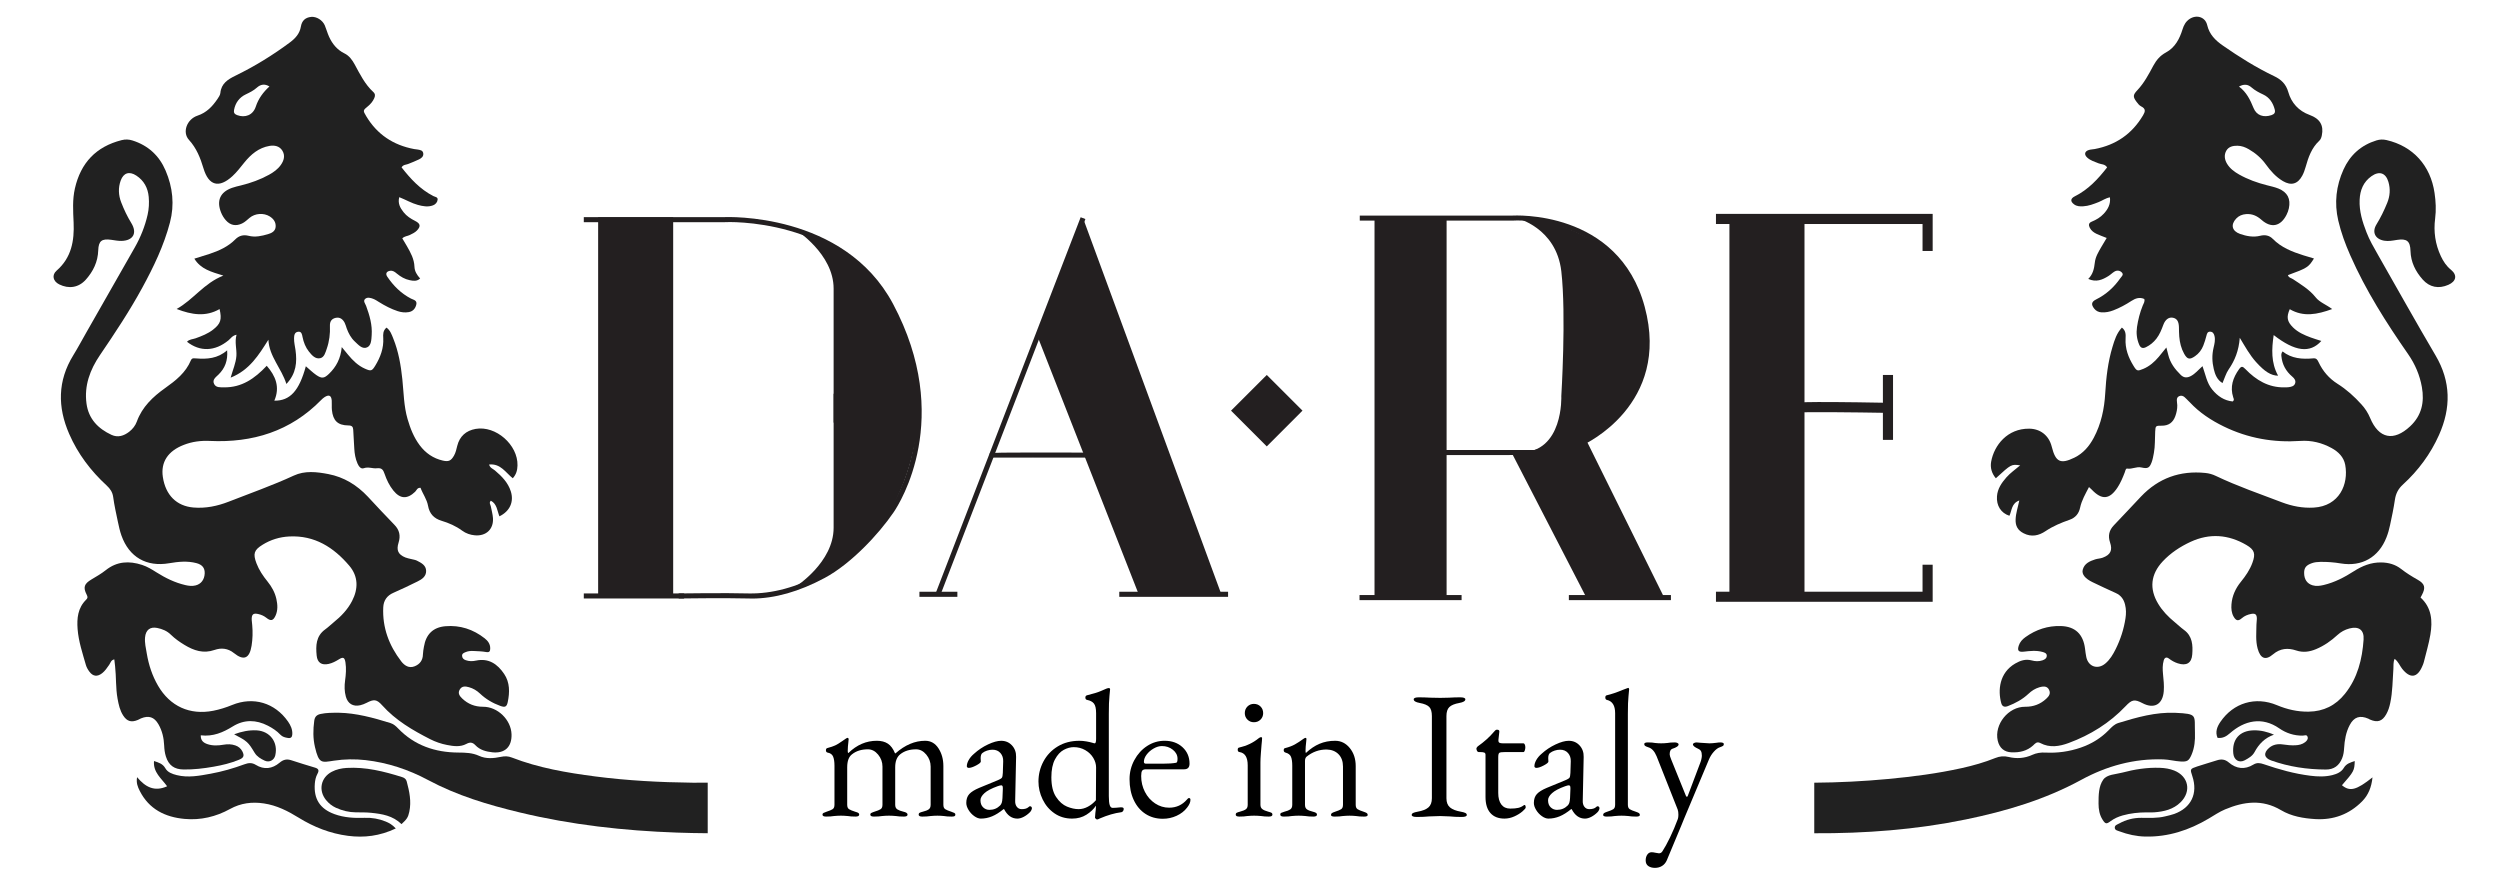 <?xml version="1.0" encoding="utf-8"?>
<!-- Generator: Adobe Illustrator 16.0.0, SVG Export Plug-In . SVG Version: 6.00 Build 0)  -->
<!DOCTYPE svg PUBLIC "-//W3C//DTD SVG 1.1//EN" "http://www.w3.org/Graphics/SVG/1.1/DTD/svg11.dtd">
<svg version="1.1" id="Layer_1" xmlns="http://www.w3.org/2000/svg" xmlns:xlink="http://www.w3.org/1999/xlink" x="0px" y="0px"
	 width="852.563px" height="298.436px" viewBox="0 15.436 852.563 298.436" enable-background="new 0 15.436 852.563 298.436"
	 xml:space="preserve">
<g id="LIONS">
	<g id="LEFT">
		<path fill="#212121" d="M77.46,134.903c0.287,3.539-0.757,6.143-2.971,8.295c-0.907,0.888-2.165,1.718-1.486,3.15
			c0.633,1.342,2.123,1.158,3.373,1.181c6.041,0.098,10.49-2.985,14.59-7.356c3.022,3.481,4.595,7.259,2.588,11.9
			c5.356,0.081,8.472-3.355,10.747-11.736c1.216,1.033,2.305,2.123,3.553,2.985c1.889,1.296,2.713,1.164,4.346-0.408
			c2.441-2.35,3.98-5.192,4.349-9.117c0.941,1.146,1.532,1.856,2.121,2.577c1.622,1.971,3.418,3.744,5.796,4.795
			c2.043,0.905,2.385,0.819,3.528-1.066c1.745-2.878,2.901-5.939,2.706-9.392c-0.069-1.234-0.132-2.508,1.109-3.558
			c1.297,0.961,1.761,2.371,2.288,3.673c1.808,4.462,2.61,9.158,3.109,13.92c0.476,4.545,0.491,9.144,1.783,13.584
			c0.932,3.203,2.129,6.269,4.147,8.955c2.003,2.678,4.595,4.463,7.864,5.219c2.006,0.463,2.813,0.084,3.839-1.713
			c0.588-1.035,0.817-2.185,1.096-3.314c0.815-3.294,3.042-5.197,6.269-5.775c6.9-1.209,14.45,5.447,14.276,12.459
			c-0.041,1.6-0.409,3.055-1.606,4.375c-2.431-1.904-4.131-5.103-8.08-4.687c0.313,1.181,1.332,1.464,2.009,2.04
			c2.325,1.977,4.443,4.104,5.397,7.113c1.124,3.533-0.299,6.771-3.884,8.516c-0.762-1.869-0.807-4.215-2.915-5.327
			c-0.734,0.713-0.131,1.306-0.02,1.908c0.247,1.34,0.647,2.665,0.736,4.015c0.255,3.779-2.341,6.206-6.151,5.881
			c-1.591-0.135-3.089-0.66-4.347-1.584c-2.155-1.586-4.544-2.627-7.069-3.386c-2.586-0.78-4.1-2.429-4.578-5.118
			c-0.395-2.234-1.819-4.061-2.553-6.111c-1.142-0.106-1.338,0.847-1.853,1.349c-2.685,2.578-5.093,2.47-7.428-0.435
			c-1.355-1.686-2.283-3.623-2.982-5.666c-0.444-1.276-0.873-2.129-2.618-1.922c-1.441,0.178-2.896-0.584-4.492-0.009
			c-0.991,0.363-1.722-0.688-2.133-1.62c-0.716-1.633-0.997-3.359-1.094-5.113c-0.119-2.141-0.219-4.28-0.362-6.412
			c-0.067-0.983-0.428-1.44-1.65-1.446c-3.626-0.03-5.241-1.625-5.616-5.251c-0.111-1.06,0.019-2.147-0.059-3.213
			c-0.131-1.79-0.969-2.162-2.5-1.153c-0.402,0.267-0.771,0.599-1.111,0.947c-10.441,10.669-23.366,14.634-37.964,13.952
			c-3.081-0.145-6.017,0.232-8.871,1.346c-5.434,2.094-7.905,5.898-7.15,10.949c0.927,6.181,4.669,9.914,10.427,10.412
			c4.171,0.354,8.183-0.488,12.009-1.981c7.43-2.913,14.968-5.544,22.222-8.905c3.762-1.75,7.84-1.275,11.778-0.517
			c5.335,1.024,9.767,3.756,13.472,7.703c2.998,3.19,5.954,6.438,9.03,9.563c1.781,1.803,2.182,3.787,1.444,6.14
			c-0.81,2.587-0.129,4.038,2.334,5.038c0.623,0.252,1.307,0.363,1.965,0.531c0.653,0.181,1.361,0.242,1.949,0.541
			c1.479,0.758,3.109,1.551,3.156,3.485c0.045,1.916-1.425,2.882-2.949,3.632c-2.711,1.325-5.425,2.654-8.195,3.85
			c-2.233,0.959-3.367,2.662-3.477,4.961c-0.323,6.91,1.963,13.008,6.136,18.428c1.108,1.436,2.642,2.46,4.592,1.67
			c1.763-0.709,2.77-2.057,2.806-4.051c0.013-0.865,0.201-1.736,0.34-2.604c0.686-4.203,3.072-6.641,7.351-7.002
			c4.947-0.414,9.438,1.053,13.355,4.121c1.095,0.855,1.924,1.944,1.902,3.455c-0.012,0.92-0.229,1.432-1.38,1.23
			c-1.431-0.258-2.902-0.287-4.359-0.361c-0.873-0.037-1.763,0.018-2.583,0.361c-0.607,0.267-1.35,0.466-1.27,1.367
			c0.071,0.771,0.569,1.184,1.273,1.422c1.143,0.394,2.289,0.396,3.458,0.134c4.355-0.931,7.355,1.194,9.612,4.548
			c1.971,2.926,1.913,6.275,1.22,9.598c-0.345,1.643-0.937,1.879-2.532,1.301c-2.589-0.942-4.943-2.314-6.947-4.224
			c-1.092-1.03-2.317-1.757-3.749-2.157c-1.178-0.326-2.356-0.479-3.117,0.77c-0.77,1.264-0.1,2.211,0.803,3.076
			c1.994,1.91,4.331,2.832,7.126,2.826c4.974-0.031,9.554,4.455,9.713,9.383c0.137,4.295-2.272,6.604-6.535,6.148
			c-2.144-0.238-4.23-0.762-5.803-2.428c-0.916-0.967-1.775-1.13-3.065-0.432c-2.065,1.109-4.365,0.799-6.58,0.363
			c-2.015-0.389-3.958-1.055-5.785-1.986c-6.003-3.061-11.779-6.438-16.354-11.545c-1.857-2.076-2.821-2.131-5.315-0.836
			c-0.685,0.344-1.421,0.658-2.167,0.819c-2.426,0.552-4.232-0.524-4.9-2.94c-0.5-1.793-0.512-3.646-0.258-5.506
			c0.28-2.023,0.439-4.076,0.131-6.115c-0.268-1.775-0.794-2.01-2.286-1.067c-1.084,0.67-2.2,1.257-3.444,1.533
			c-2.38,0.53-3.854-0.396-4.095-2.845c-0.328-3.344-0.263-6.651,2.91-8.924c1.024-0.736,1.931-1.64,2.915-2.435
			c2.524-2.034,4.738-4.342,6.244-7.247c2.179-4.203,2.134-8.427-0.947-12.043c-5.315-6.251-11.812-10.408-20.463-9.971
			c-3.27,0.171-6.324,1.09-9.109,2.826c-2.917,1.802-3.317,3.056-2.077,6.332c0.875,2.302,2.244,4.316,3.781,6.215
			c1.433,1.771,2.511,3.719,3.007,5.941c0.43,1.928,0.555,3.881-0.302,5.733c-0.784,1.69-1.596,1.907-3.106,0.694
			c-0.798-0.631-1.666-1.016-2.6-1.248c-1.894-0.478-2.487,0.051-2.397,2.025c0.026,0.579,0.118,1.155,0.171,1.733
			c0.212,2.342,0.156,4.674-0.216,6.993c-0.698,4.359-2.64,5.244-6.013,2.533c-2.084-1.681-4.378-1.854-6.605-1.08
			c-3.827,1.34-7.063,0.218-10.25-1.701c-1.673-1.012-3.271-2.135-4.666-3.5c-1.311-1.293-2.926-1.941-4.649-2.297
			c-2.446-0.496-3.924,0.709-4.149,3.225c-0.167,1.867,0.285,3.678,0.591,5.504c0.647,3.863,1.854,7.561,3.836,10.969
			c4.105,7.039,10.835,10.103,18.834,8.543c2.199-0.436,4.325-1.102,6.411-1.961c7.247-2.976,14.612-0.765,19.082,5.637
			c0.911,1.302,1.548,2.703,1.466,4.334c-0.047,0.931-0.431,1.447-1.48,1.271c-0.97-0.157-1.866-0.351-2.602-1.132
			c-1.21-1.284-2.689-2.257-4.253-3.059c-4.017-2.053-8.035-2.172-11.957,0.244c-3.291,2.041-6.72,3.543-10.931,3.043
			c-0.052,1.797,0.924,2.535,2.259,2.998c1.805,0.611,3.658,0.522,5.491,0.207c1.378-0.236,2.706-0.226,4.03,0.232
			c1.062,0.365,1.884,1.025,2.395,2.02c0.768,1.494,0.502,2.207-1.133,2.877c-2.804,1.156-5.735,1.859-8.715,2.377
			c-3.364,0.59-6.745,0.987-10.164,0.943c-3.206-0.031-5.125-1.436-6.058-4.456c-0.374-1.204-0.53-2.459-0.583-3.733
			c-0.105-2.561-0.673-5.037-1.967-7.262c-1.434-2.472-3.307-3.055-5.93-1.98c-0.358,0.146-0.687,0.361-1.045,0.517
			c-2.222,0.938-3.7,0.533-5.012-1.465c-1.145-1.746-1.568-3.752-1.938-5.771c-0.671-3.662-0.425-7.388-0.841-11.063
			c-0.085-0.769-0.173-1.53-0.265-2.336c-1.132,0.194-1.283,1.19-1.754,1.864c-0.727,1.037-1.422,2.104-2.44,2.881
			c-1.613,1.242-3.085,1.076-4.292-0.547c-0.518-0.688-0.982-1.487-1.215-2.314c-1.143-4.016-2.493-8.002-2.819-12.206
			c-0.283-3.678,0.065-7.237,2.909-10.028c0.572-0.556,0.587-0.941,0.189-1.713c-1.297-2.527-0.829-3.726,1.592-5.175
			c1.669-1.003,3.384-1.969,4.897-3.173c3.818-3.051,7.979-3.248,12.406-1.805c1.771,0.576,3.349,1.548,4.918,2.543
			c3.061,1.927,6.283,3.513,9.837,4.338c1.156,0.271,2.312,0.406,3.468,0.119c1.893-0.457,3.034-1.979,3.127-4.076
			c0.078-1.803-0.749-2.987-2.824-3.534c-3.073-0.81-6.181-0.496-9.271,0.035c-7.751,1.337-13.668-2.056-16.292-9.44
			c-0.553-1.555-0.898-3.182-1.241-4.804c-0.581-2.756-1.201-5.528-1.576-8.319c-0.228-1.675-1.016-2.82-2.21-3.928
			c-5.433-4.996-9.829-10.79-12.792-17.596c-3.994-9.155-3.976-18.118,1.387-26.817c1.581-2.57,3.001-5.24,4.496-7.862
			c5.498-9.642,10.997-19.287,16.489-28.931c1.986-3.49,3.46-7.181,4.359-11.106c0.464-2.021,0.569-4.061,0.39-6.098
			c-0.271-3.074-1.618-5.59-4.251-7.307c-2.352-1.534-4.349-0.949-5.309,1.709c-0.888,2.456-0.772,4.996,0.172,7.432
			c0.952,2.453,2.067,4.823,3.453,7.075c2.082,3.38,0.669,5.964-3.318,6.075c-1.154,0.032-2.323-0.204-3.476-0.369
			c-3.277-0.471-4.383,0.346-4.49,3.599c-0.125,3.902-1.72,7.169-4.241,9.987c-2.441,2.729-5.782,3.23-9.052,1.615
			c-2.132-1.053-2.642-3.178-0.894-4.702c5.065-4.404,6.069-10.199,5.789-16.414c-0.174-3.904-0.434-7.781,0.447-11.634
			c1.988-8.696,7.204-14.233,15.915-16.443c1.295-0.328,2.48-0.276,3.713,0.112c5.342,1.691,9.117,5.16,11.296,10.27
			c2.441,5.711,3.083,11.611,1.483,17.701c-2.068,7.883-5.57,15.15-9.446,22.259c-4.339,7.961-9.348,15.502-14.446,22.997
			c-3.362,4.947-5.392,10.382-4.565,16.502c0.704,5.226,3.952,8.549,8.547,10.674c2.17,0.998,4.204,0.322,6.008-1.066
			c1.182-0.918,2.11-2.102,2.607-3.473c1.811-5.016,5.514-8.484,9.65-11.425c3.633-2.582,7.018-5.235,8.788-9.472
			c0.213-0.511,0.579-0.738,1.129-0.679c0.193,0.016,0.39,0.009,0.584,0.028C70.592,137.966,74.226,137.729,77.46,134.903z"/>
		<path fill="#212121" d="M236.181,282.358c-11.093-0.133-22.189-0.707-33.212-2.139c-9.672-1.262-19.27-2.891-28.416-6.442
			c-1.254-0.493-2.405-0.514-3.691-0.241c-2.506,0.529-5.106,0.762-7.471-0.334c-2.317-1.066-4.661-1.103-7.104-1.123
			c-7.917-0.049-14.937-2.418-20.547-8.252c-0.745-0.779-1.505-1.466-2.595-1.809c-5.872-1.836-11.788-3.412-17.498-3.512
			c-2.447-0.01-4.396-0.002-6.313,0.412c-1.249,0.275-1.972,0.863-2.169,2.314c-0.411,3.03-0.447,6.036,0.25,8.995
			c1.356,5.767,2.234,5.256,6.479,4.618c3.591-0.545,7.179-0.592,10.775-0.188c7.55,0.863,14.655,3.229,21.316,6.793
			c9.886,5.291,20.496,8.473,31.313,11.063c17.585,4.239,35.476,6.218,53.517,6.86c3.513,0.125,7.024,0.195,10.532,0.22
			c0-5.623,0-11.529,0-17.238C239.627,282.368,237.905,282.37,236.181,282.358z"/>
		<path fill="#212121" d="M134.972,297.961c-5.474,2.596-10.794,3.227-16.302,2.514c-6.082-0.79-11.662-2.993-16.861-6.212
			c-3.664-2.267-7.463-4.181-11.798-4.833c-4.074-0.619-7.9-0.129-11.569,1.891c-4.798,2.654-10.027,3.883-15.473,3.387
			c-6.646-0.598-12.181-3.317-15.333-9.606c-0.64-1.276-1.241-2.638-0.888-4.634c2.795,3.339,5.874,5.084,10.248,3.111
			c-1.914-2.67-4.828-4.744-4.475-8.615c1.618,0.531,2.989,0.93,3.858,2.461c0.803,1.412,2.341,1.949,3.896,2.343
			c3.91,0.979,7.748,0.215,11.568-0.479c3.93-0.72,7.771-1.826,11.519-3.209c1.353-0.492,2.517-0.634,3.856,0.188
			c2.822,1.749,5.656,1.358,8.112-0.718c1.286-1.09,2.468-1.354,3.995-0.853c2.682,0.876,5.376,1.716,8.08,2.515
			c1.258,0.371,1.497,0.963,0.854,2.121c-0.56,1.026-0.806,2.174-0.899,3.356c-0.405,5.19,1.752,8.573,6.646,10.366
			c3.357,1.234,6.85,1.406,10.368,1.281c2.475-0.094,4.845,0.328,7.128,1.252C132.665,296.062,133.766,296.64,134.972,297.961z"/>
		<path fill="#212121" d="M136.924,296.481c-2.976-2.902-6.636-3.473-10.331-3.854c-1.735-0.18-3.495-0.141-5.243-0.162
			c-2.371-0.019-4.609-0.572-6.761-1.545c-1.36-0.623-2.499-1.524-3.42-2.668c-2.667-3.31-1.771-7.662,1.994-9.627
			c1.564-0.824,3.273-1.19,5.045-1.304c6.525-0.39,12.725,1.185,18.87,3.106c0.787,0.242,1.392,0.645,1.62,1.494
			c0.907,3.4,1.645,6.809,0.883,10.349C139.179,294.137,138.77,294.79,136.924,296.481z"/>
		<path fill="#212121" d="M79.843,265.848c2.541-0.95,5.062-1.482,7.698-1.342c4.554,0.261,7.375,4.082,6.331,8.541
			c-0.383,1.617-2.024,2.537-3.623,1.781c-1.296-0.607-2.614-1.369-3.39-2.646C84.616,268.477,84.342,268.215,79.843,265.848z"/>
		<path fill="#212121" d="M147.8,82.307c-4.528-2.317-7.839-5.926-10.858-9.803c0.633-0.977,1.519-0.85,2.217-1.135
			c1.258-0.52,2.542-0.984,3.757-1.59c0.778-0.388,1.556-0.964,1.434-2.002c-0.131-1.137-1.125-1.19-1.976-1.356
			c-0.384-0.076-0.778-0.08-1.158-0.153c-7.085-1.336-12.6-4.974-16.322-11.202c-1.165-1.951-1.148-1.975,0.599-3.416
			c0.92-0.758,1.66-1.639,2.139-2.732c0.333-0.766,0.393-1.441-0.326-2.104c-2.854-2.625-4.534-6.058-6.345-9.394
			c-0.857-1.571-1.867-2.975-3.514-3.783c-2.486-1.217-4.116-3.233-5.231-5.684c-0.563-1.235-0.903-2.568-1.435-3.823
			c-0.772-1.82-2.832-3.104-4.649-2.931c-1.999,0.188-3.188,1.285-3.519,3.289c-0.392,2.371-1.858,4.014-3.704,5.387
			c-5.87,4.375-12.081,8.187-18.664,11.398c-2.495,1.216-4.795,2.633-5.089,5.853c-0.065,0.72-0.566,1.447-0.999,2.082
			c-1.723,2.519-3.688,4.635-6.784,5.663c-3.653,1.215-5.287,5.675-2.941,8.253c2.612,2.867,3.907,6.196,4.977,9.764
			c1.777,5.902,5.295,6.814,9.879,2.6c1.509-1.388,2.74-3.022,4.027-4.616c2.244-2.772,4.904-5.044,8.564-5.675
			c1.709-0.297,3.42,0.021,4.405,1.6c1.047,1.683,0.554,3.392-0.531,4.916c-1.039,1.456-2.472,2.473-4.019,3.325
			c-3.003,1.657-6.202,2.801-9.524,3.622c-1.039,0.255-2.09,0.483-3.096,0.844c-4.019,1.429-5.315,4.345-3.749,8.328
			c0.396,1.005,0.947,1.927,1.664,2.73c1.543,1.734,3.425,2.092,5.535,1.079c0.981-0.471,1.736-1.235,2.557-1.92
			c1.874-1.567,4.808-1.756,6.839-0.499c1.328,0.821,2.186,2.001,2.041,3.609c-0.136,1.49-1.365,2.094-2.593,2.454
			c-2.152,0.635-4.357,1.136-6.614,0.566c-1.768-0.442-3.275-0.066-4.547,1.219c-2.471,2.499-5.568,3.881-8.824,4.968
			c-1.631,0.544-3.283,1.029-5.142,1.606c2.185,3.586,5.747,4.49,9.892,5.777c-6.667,2.616-10.145,8.16-15.939,11.387
			c5.215,1.999,9.931,2.738,14.653,0.026c0.815,3.575,0.378,4.977-2.199,7c-1.785,1.403-3.874,2.205-5.988,2.969
			c-0.98,0.356-2.147,0.298-2.921,1.186c4.437,3.479,9.531,3.287,14.129-0.481c0.764-0.624,1.3-1.625,2.756-1.921
			c-0.701,2.586,0.117,4.875-0.042,7.213c-0.166,2.426-1.177,4.633-1.961,7.418c6.448-2.583,9.573-7.705,12.87-12.927
			c0.282,5.745,4.444,9.673,6.139,15.087c3.399-3.588,3.667-7.479,3.114-11.537c-0.183-1.348-0.534-2.67-0.5-4.042
			c0.026-1.026,0.163-2.082,1.388-2.231c1.2-0.153,1.33,0.928,1.498,1.77c0.372,1.844,1.036,3.568,2.213,5.034
			c0.981,1.221,2.172,2.602,3.844,2.21c1.377-0.315,1.763-1.949,2.209-3.226c0.875-2.514,1.198-5.122,1.081-7.769
			c-0.068-1.527,0.582-2.464,1.996-2.766c1.439-0.309,2.422,0.498,3.045,1.718c0.308,0.601,0.456,1.279,0.693,1.918
			c0.617,1.662,1.438,3.22,2.748,4.434c1.194,1.103,2.532,2.739,4.196,2.002c1.425-0.629,1.455-2.596,1.562-4.173
			c0.242-3.49-0.713-6.746-1.898-9.964c-0.283-0.775-1.111-1.664-0.34-2.375c0.752-0.699,1.872-0.385,2.784-0.028
			c0.715,0.279,1.371,0.73,2.032,1.137c1.993,1.234,4.058,2.316,6.293,3.05c1.224,0.403,2.48,0.554,3.747,0.332
			c1.389-0.235,2.216-1.132,2.577-2.475c0.422-1.575-0.94-1.696-1.817-2.15c-3.368-1.757-5.962-4.347-8.064-7.462
			c-0.688-1.02-0.257-1.819,0.947-2.002c0.983-0.155,1.651,0.395,2.336,0.964c1.291,1.069,2.722,1.899,4.38,2.238
			c1.2,0.252,2.428,0.456,3.548-0.576c-1.109-1.212-1.879-2.485-1.934-3.986c-0.098-2.649-1.313-4.851-2.578-7.052
			c-0.519-0.902-1.062-1.789-1.576-2.654c0.817-0.786,1.763-0.75,2.534-1.132c0.877-0.433,1.77-0.829,2.458-1.54
			c1.367-1.424,1.211-2.357-0.614-3.274c-1.504-0.75-2.897-1.647-3.935-2.965c-1.133-1.437-2.047-3.001-1.476-5.134
			c2.249,0.882,4.182,2.052,6.349,2.64c1.708,0.462,3.435,0.802,5.161,0.149c0.87-0.328,1.489-1.048,1.578-1.953
			C149.33,82.624,148.362,82.594,147.8,82.307z M87.22,51.823c-0.967,2.917-3.662,3.88-6.358,2.869
			c-0.901-0.339-1.219-0.84-1.05-1.749c0.458-2.458,1.805-4.283,4.045-5.344c1.325-0.628,2.614-1.271,3.708-2.25
			c1.299-1.157,2.677-1.43,4.322-0.426C89.753,46.864,88.145,49.031,87.22,51.823z"/>
	</g>
	<g id="RIGHT">
		<path fill="#212121" d="M778.419,135.282c3.044,2.438,6.681,2.71,10.413,2.363c1.085-0.1,1.431,0.375,1.859,1.298
			c1.431,3.054,3.58,5.562,6.449,7.37c3.078,1.94,5.749,4.348,8.17,7.035c1.247,1.37,2.241,2.888,2.97,4.639
			c2.933,7.061,8.027,8.08,13.637,2.834c3.949-3.679,4.907-8.269,4.007-13.362c-0.721-4.072-2.312-7.822-4.688-11.236
			c-7.461-10.728-14.465-21.728-19.745-33.734c-1.693-3.833-3.14-7.755-4.091-11.853c-1.396-6.01-0.722-11.821,1.799-17.397
			c2.248-4.96,6.002-8.307,11.251-9.925c1.146-0.35,2.228-0.38,3.426-0.105c9.012,2.096,14.99,8.639,16.366,18.048
			c0.424,2.899,0.579,5.786,0.197,8.727c-0.574,4.432,0.039,8.746,1.955,12.825c0.835,1.769,1.856,3.338,3.44,4.627
			c2.265,1.846,1.801,3.961-0.898,5.142c-3.279,1.428-6.367,0.875-8.757-1.826c-2.433-2.753-4.033-5.913-4.142-9.721
			c-0.09-3.387-1.27-4.309-4.619-3.776c-1.439,0.23-2.878,0.526-4.352,0.271c-3.084-0.538-4.27-2.904-2.616-5.58
			c1.438-2.337,2.614-4.78,3.644-7.306c0.958-2.333,1.125-4.737,0.418-7.153c-0.919-3.117-3.131-3.833-5.782-1.96
			c-2.777,1.963-3.896,4.78-4.038,8.046c-0.18,3.879,0.948,7.508,2.331,11.07c1.016,2.641,2.438,5.087,3.836,7.542
			c6.561,11.501,13.007,23.076,19.729,34.482c5.255,8.917,5.288,17.9,1.171,27.115c-2.896,6.485-7.067,12.116-12.302,16.896
			c-1.621,1.475-2.441,3.119-2.747,5.234c-0.428,2.881-1.029,5.746-1.645,8.602c-0.301,1.428-0.696,2.85-1.227,4.195
			c-2.648,6.779-8.369,10.066-15.569,8.879c-2.322-0.387-4.634-0.57-6.979-0.529c-0.973,0.021-1.934,0.096-2.869,0.434
			c-1.975,0.7-2.661,1.555-2.658,3.348c0.004,2.185,1.018,3.664,2.907,4.211c1.256,0.369,2.496,0.184,3.745-0.104
			c3.752-0.891,7.101-2.64,10.312-4.704c2.835-1.814,5.865-3.051,9.313-2.996c2.503,0.035,4.8,0.664,6.804,2.229
			c1.769,1.381,3.67,2.562,5.631,3.663c2.456,1.384,2.798,2.689,1.439,5.227c-0.134,0.25-0.271,0.5-0.452,0.842
			c3.835,3.483,4.136,7.994,3.349,12.666c-0.528,3.151-1.465,6.252-2.232,9.367c-0.112,0.469-0.313,0.918-0.502,1.362
			c-1.705,4.03-4.158,4.339-6.893,0.903c-0.835-1.057-1.27-2.412-2.559-3.387c-0.521,1.159-0.338,2.326-0.424,3.424
			c-0.287,3.887-0.253,7.793-1.07,11.623c-0.283,1.348-0.682,2.645-1.359,3.838c-1.38,2.44-2.994,2.949-5.603,1.804
			c-0.175-0.081-0.339-0.201-0.512-0.28c-2.865-1.236-4.883-0.6-6.344,2.16c-1.299,2.447-1.749,5.141-1.917,7.882
			c-0.068,1.175-0.22,2.324-0.664,3.425c-1.007,2.522-2.807,3.898-5.589,3.881c-6.377-0.031-12.612-0.955-18.636-3.105
			c-2.415-0.868-2.688-2.533-0.731-4.253c1.339-1.171,2.978-1.453,4.664-1.21c1.452,0.217,2.897,0.367,4.359,0.296
			c1.184-0.06,2.333-0.313,3.292-1.054c0.539-0.428,1.064-0.988,0.878-1.727c-0.243-1.01-1.107-0.516-1.7-0.51
			c-2.937,0.037-5.653-0.854-7.982-2.477c-5.939-4.137-11.97-2.615-16.812,1.642c-1.258,1.099-2.479,1.812-4.238,1.593
			c-0.863-2.006-0.161-3.783,0.96-5.433c4.433-6.534,11.983-8.786,19.303-5.714c3.464,1.451,7.016,2.267,10.785,2.211
			c5.125-0.063,9.248-2.146,12.398-6.094c4.31-5.389,5.9-11.789,6.354-18.49c0.229-3.319-1.673-4.635-4.854-3.78
			c-1.526,0.407-2.866,1.125-4.053,2.215c-2.157,1.99-4.557,3.671-7.279,4.813c-2.202,0.922-4.408,1.269-6.812,0.464
			c-2.79-0.929-5.424-0.763-7.913,1.344c-2.572,2.185-4.293,1.386-5.221-1.985c-0.734-2.674-0.425-5.412-0.409-8.133
			c0.003-0.682,0.142-1.363,0.142-2.041c0-1.461-0.523-1.928-1.996-1.636c-1.131,0.235-2.188,0.636-3.125,1.448
			c-1.225,1.074-1.964,0.88-2.767-0.473c-0.776-1.313-0.882-2.781-0.772-4.25c0.222-2.914,1.395-5.449,3.218-7.693
			c1.606-1.977,3.042-4.064,3.92-6.463c1.141-3.108,0.751-4.449-2.069-6.1c-6.128-3.576-12.515-4.059-19.005-1.064
			c-3.562,1.652-6.814,3.789-9.515,6.679c-4.092,4.383-4.633,9.31-1.547,14.438c1.475,2.451,3.433,4.473,5.636,6.268
			c1.059,0.857,2.036,1.83,3.131,2.626c2.957,2.13,3.089,5.255,2.86,8.386c-0.211,2.985-2.006,3.994-4.924,3.041
			c-1.112-0.354-2.122-0.93-3.063-1.646c-0.853-0.631-1.464-0.293-1.741,0.654c-0.446,1.523-0.396,3.092-0.245,4.646
			c0.195,1.938,0.405,3.883,0.259,5.838c-0.351,4.521-3.296,6.181-7.272,4.085c-2.722-1.424-3.603-1.229-5.742,1.032
			c-5.458,5.75-12.029,9.833-19.431,12.563c-3.146,1.164-6.457,1.715-9.643,0.02c-1.245-0.665-1.83,0.23-2.493,0.83
			c-2.098,1.891-4.614,2.43-7.31,2.33c-2.548-0.086-4.166-1.52-4.732-3.979c-1.26-5.531,3.615-11.63,9.362-11.563
			c2.798,0.021,5.155-0.86,7.168-2.725c0.907-0.844,1.62-1.74,0.965-3.063c-0.553-1.111-1.542-1.37-3.327-0.846
			c-1.427,0.424-2.63,1.199-3.716,2.234c-2.014,1.889-4.413,3.18-6.978,4.17c-1.106,0.426-1.94,0.215-2.27-0.986
			c-1.206-4.375-0.684-10.373,4.756-13.528c1.734-1.001,3.523-1.625,5.576-1.07c1.232,0.334,2.49,0.406,3.739-0.024
			c0.802-0.274,1.468-0.73,1.448-1.613c-0.011-0.811-0.806-1.068-1.443-1.242c-2.107-0.586-4.251-0.348-6.386-0.1
			c-1.799,0.203-2.268-0.332-1.741-2.026c0.398-1.267,1.26-2.19,2.312-2.942c3.596-2.582,7.639-3.896,12.042-3.773
			c4.917,0.14,7.646,2.794,8.262,7.699c0.117,0.976,0.234,1.94,0.431,2.896c0.688,3.26,3.855,4.361,6.445,2.229
			c1.614-1.332,2.655-3.108,3.571-4.944c1.653-3.325,2.796-6.841,3.35-10.534c0.239-1.548,0.241-3.09-0.145-4.641
			c-0.439-1.821-1.399-3.153-3.144-3.946c-2.665-1.194-5.305-2.444-7.943-3.709c-2.499-1.202-3.753-2.688-3.352-4.241
			c0.548-2.145,2.387-2.939,4.267-3.544c0.829-0.267,1.744-0.271,2.554-0.577c2.661-0.986,3.404-2.515,2.498-5.189
			c-0.764-2.262-0.337-4.152,1.323-5.879c3.115-3.227,6.146-6.528,9.23-9.776c5.977-6.287,13.3-8.912,21.914-8.05
			c1.277,0.128,2.459,0.455,3.628,1.02c7.304,3.486,14.954,6.116,22.499,8.99c3.483,1.32,7.104,2.029,10.874,1.807
			c8.708-0.502,11.956-7.953,10.729-14.588c-0.493-2.641-2.346-4.465-4.649-5.721c-3.313-1.805-6.852-2.688-10.67-2.424
			c-9.119,0.623-17.856-0.908-26.101-4.934c-4.317-2.106-8.295-4.716-11.595-8.262c-0.134-0.145-0.271-0.285-0.419-0.414
			c-0.917-0.818-1.734-2.238-3.127-1.686c-1.339,0.535-0.721,2.042-0.709,3.134c0.016,1.297-0.242,2.529-0.672,3.715
			c-0.769,2.146-2.267,3.278-4.651,3.249c-2.045-0.021-2.107,0.061-2.213,2.027c-0.136,2.437,0.011,4.881-0.448,7.293
			c-0.198,1.047-0.377,2.119-0.743,3.113c-0.744,2.004-1.356,2.297-3.541,1.809c-1.647-0.383-3.152,0.665-4.816,0.38
			c-0.535-0.095-0.657,0.87-0.857,1.382c-0.672,1.729-1.376,3.432-2.393,4.999c-2.732,4.203-5.379,4.44-8.853,0.782
			c-0.263-0.277-0.563-0.52-0.925-0.863c-1.203,2.34-2.492,4.51-3.027,7.02c-0.437,2.066-1.613,3.47-3.657,4.17
			c-2.85,0.992-5.591,2.141-8.144,3.852c-2.229,1.497-4.753,2.125-7.46,0.729c-1.995-1.012-2.813-2.51-2.737-4.684
			c0.067-2.146,0.777-4.158,1.264-6.51c-2.703,0.969-2.527,3.439-3.374,5.219c-2.879-0.925-4.48-3.455-4.243-6.656
			c0.195-2.572,1.572-4.558,3.2-6.42c1.329-1.52,3.005-2.67,4.713-4.115c-3.028-0.428-3.028-0.428-8.3,4.404
			c-1.417-1.678-1.966-3.617-1.596-5.678c1.019-5.615,5.562-11.313,12.97-11.236c3.795,0.029,6.678,2.305,7.648,5.983
			c0.027,0.085,0.056,0.185,0.074,0.272c1.298,5.131,2.962,5.926,7.689,3.631c3.009-1.463,5.07-3.895,6.616-6.791
			c2.519-4.729,3.595-9.861,3.903-15.156c0.315-5.366,0.915-10.681,2.479-15.833c0.693-2.312,1.408-4.649,3.201-6.583
			c1.349,1.01,1.337,2.366,1.263,3.708c-0.208,3.458,0.952,6.516,2.729,9.384c1.095,1.766,1.336,1.817,3.32,0.988
			c2.117-0.888,3.787-2.361,5.25-4.087c0.816-0.958,1.592-1.949,2.608-3.204c0.249,0.969,0.454,1.733,0.642,2.504
			c0.656,2.761,2.271,4.9,4.258,6.845c1.091,1.065,2.187,1.047,3.445,0.394c1.5-0.784,2.531-2.094,3.981-3.377
			c1.014,2.781,1.438,5.683,3.29,7.954c1.856,2.276,4.123,3.803,7.008,4.088c0.641-0.52,0.315-0.969,0.175-1.409
			c-1.156-3.581-0.095-6.683,1.994-9.606c0.791-1.113,1.229-0.99,2.168-0.02c3.628,3.752,7.878,6.327,13.334,6.226
			c0.487-0.012,0.984,0.004,1.456-0.068c0.881-0.131,1.806-0.311,2.146-1.268c0.348-0.971-0.253-1.731-0.918-2.291
			c-2.197-1.85-3.489-4.154-3.753-7.021C777.97,136.403,777.934,135.912,778.419,135.282z"/>
		<path fill="#212121" d="M748.534,265.338c-0.216-6.041,1.05-6.453-6.645-6.811c-6.724-0.306-13.105,1.518-19.457,3.459
			c-1.379,0.426-2.306,1.42-3.258,2.393c-2.7,2.775-5.906,4.746-9.565,6.002c-3.916,1.348-7.941,1.916-12.071,1.703
			c-1.586-0.082-3.056,0.125-4.53,0.797c-2.559,1.172-5.302,1.357-8.012,0.697c-1.609-0.39-3.047-0.248-4.539,0.354
			c-3.717,1.496-7.555,2.582-11.461,3.447c-8.281,1.843-16.67,2.918-25.118,3.711c-8.378,0.783-16.774,1.205-25.171,1.268
			c0,5.709,0,11.615,0,17.238c17.342,0.092,34.598-1.202,51.683-4.711c13.692-2.819,26.981-6.752,39.368-13.504
			c8.661-4.721,18.021-7.321,28.035-6.975c1.967,0.066,3.848,0.602,5.797,0.715c2.316,0.133,2.875-0.201,3.793-2.33
			C748.401,270.405,748.631,267.881,748.534,265.338z"/>
		<path fill="#212121" d="M803.025,274.975c-0.095,3.248-0.289,3.605-4.361,8.244c2.692,2.248,4.888,1.713,10.417-2.676
			c-0.335,3.297-1.394,6.018-3.577,8.209c-4.369,4.396-9.715,6.365-15.875,6.017c-4.109-0.247-8.195-0.938-11.77-3.063
			c-6.363-3.771-12.668-2.916-19.043-0.252c-1.984,0.838-3.76,2.051-5.597,3.137c-6.665,3.955-13.787,6.304-21.623,6.133
			c-3.051-0.068-5.983-0.717-8.829-1.786c-0.607-0.235-1.468-0.347-1.565-1.114c-0.13-0.99,0.846-1.199,1.489-1.558
			c2.343-1.292,4.857-1.947,7.552-1.931c2.723,0.02,5.458,0.168,8.132-0.494c1.047-0.262,2.104-0.465,3.104-0.834
			c5.796-2.101,8.113-6.965,6.17-12.846c-0.821-2.468-0.834-2.512,1.681-3.354c2.219-0.746,4.472-1.359,6.697-2.084
			c1.494-0.479,2.748-0.362,4.043,0.73c2.555,2.186,5.453,2.537,8.37,0.738c1.267-0.775,2.337-0.555,3.586-0.137
			c5.162,1.775,10.404,3.246,15.839,3.924c2.524,0.316,5.038,0.404,7.541-0.217c1.566-0.396,3.061-1.061,3.866-2.424
			C800.176,275.817,801.552,275.477,803.025,274.975z"/>
		<path fill="#212121" d="M731.986,292.475c-2.736,0.012-5.437,0.298-8.077,1.037c-1.505,0.428-2.916,1.037-4.185,1.992
			c-1.357,1.022-1.74,0.953-2.654-0.465c-1.088-1.684-1.42-3.586-1.418-5.564c0-2.846,0.019-5.918,1.613-8.164
			c1.296-1.811,4.167-1.784,6.407-2.375c4.239-1.125,8.54-1.82,12.963-1.65c1.662,0.065,3.287,0.309,4.837,0.932
			c4.874,1.947,5.921,7.074,2.185,10.787c-2.497,2.481-5.692,3.205-9.056,3.459C733.731,292.53,732.854,292.475,731.986,292.475z"/>
		<path fill="#212121" d="M775.48,265.978c-3.117,1.086-5.156,3.19-6.629,5.946c-0.726,1.352-2.049,2.082-3.304,2.771
			c-1.913,1.037-3.692-0.049-3.934-2.239c-0.516-4.854,2.15-7.881,6.998-7.957C770.979,264.452,773.225,264.999,775.48,265.978z"/>
		<path fill="#212121" d="M781.964,127.079c-2.021-2.008-2.286-3.52-1.101-6.203c4.713,2.755,9.352,1.811,14.471-0.045
			c-2.144-1.583-4.295-2.304-5.635-3.993c-2.109-2.663-4.953-4.337-7.698-6.178c-0.61-0.41-1.512-0.508-1.765-1.395
			c6.598-2.417,7.041-2.699,8.878-5.683c-1.225-0.366-2.413-0.702-3.6-1.076c-3.825-1.215-7.529-2.64-10.432-5.602
			c-1.188-1.211-2.665-1.472-4.307-1.063c-2.359,0.586-4.664,0.134-6.884-0.641c-2.748-0.963-3.248-3.146-1.303-5.218
			c0.898-0.963,2.068-1.437,3.382-1.532c2.05-0.149,3.685,0.565,5.264,1.966c3.313,2.938,6.524,2.217,8.522-1.713
			c0.352-0.691,0.632-1.434,0.792-2.188c0.71-3.253-0.451-5.527-3.54-6.776c-1.26-0.506-2.602-0.794-3.923-1.129
			c-3.317-0.841-6.521-1.983-9.502-3.672c-1.619-0.913-3.115-2.018-4.106-3.654c-0.86-1.428-1.073-3-0.26-4.448
			c0.791-1.397,2.265-1.72,3.803-1.704c1.41,0.017,2.679,0.506,3.866,1.192c2.302,1.326,4.276,3.024,5.844,5.199
			c1.605,2.219,3.418,4.268,5.809,5.676c2.796,1.643,5.043,1.016,6.58-1.841c0.508-0.933,0.868-1.962,1.159-2.988
			c0.928-3.31,2.038-6.509,4.65-8.937c0.523-0.493,0.722-1.127,0.865-1.811c0.715-3.401-0.614-5.705-4.146-6.984
			c-3.765-1.364-6.249-4.14-7.28-7.792c-0.79-2.794-2.487-4.324-4.799-5.426c-6.169-2.95-11.93-6.559-17.53-10.454
			c-2.519-1.75-4.581-3.751-5.337-6.982c-0.662-2.795-3.646-3.66-6.026-2.069c-1.269,0.849-1.933,2.074-2.386,3.538
			c-1,3.225-2.541,6.196-5.646,7.866c-1.998,1.073-3.282,2.615-4.33,4.553c-1.557,2.916-3.106,5.852-5.402,8.293
			c-1.515,1.604-1.595,2.234-0.355,3.927c0.454,0.623,0.98,1.303,1.642,1.628c1.635,0.81,1.389,1.772,0.622,3.054
			c-3.747,6.336-9.259,10.116-16.458,11.482c-0.668,0.126-1.367,0.127-2.02,0.326c-1.457,0.447-1.688,1.562-0.536,2.609
			c1.107,1.001,2.527,1.406,3.887,1.953c0.932,0.38,2.148,0.2,2.88,1.37c-3.084,3.967-6.432,7.57-10.995,9.854
			c-1.541,0.771-1.606,1.764-0.265,2.759c0.917,0.685,1.991,0.721,3.073,0.663c1.877-0.103,3.603-0.774,5.327-1.458
			c1.241-0.491,2.341-1.332,3.822-1.608c0.28,2.331-0.69,4.05-2.104,5.59c-1.144,1.247-2.566,2.079-4.109,2.71
			c-1.07,0.439-1.13,1.17-0.645,2.118c0.527,1.006,1.396,1.621,2.373,2.075c1.034,0.486,2.12,0.861,3.378,1.364
			c-0.654,1.097-1.253,2.078-1.828,3.069c-0.972,1.686-2.015,3.367-2.224,5.352c-0.225,2.025-0.624,3.952-2.237,5.549
			c2.723,1.235,4.824,0.285,6.846-0.963c0.742-0.454,1.367-1.109,2.108-1.552c0.833-0.486,1.751-0.4,2.45,0.263
			c0.837,0.808-0.052,1.42-0.448,1.99c-2.151,3.083-4.85,5.558-8.245,7.24c-1.64,0.81-1.797,1.731-0.681,3.147
			c0.638,0.81,1.479,1.217,2.517,1.28c1.392,0.082,2.71-0.194,4.002-0.685c2.193-0.833,4.237-1.958,6.195-3.232
			c1.376-0.889,2.784-1.362,4.368-0.649c0.28,0.893-0.256,1.558-0.532,2.252c-0.962,2.36-1.58,4.807-1.953,7.313
			c-0.305,2.065-0.081,4.074,0.74,6.006c0.485,1.139,1.219,1.403,2.319,0.866c1.424-0.695,2.607-1.67,3.574-2.929
			c1.094-1.414,1.726-3.033,2.336-4.681c0.659-1.789,1.831-2.657,3.146-2.455c1.461,0.232,2.125,1.212,2.184,3.234
			c0.023,1.073,0.017,2.145,0.109,3.208c0.172,2.059,0.651,4.047,1.662,5.858c1.078,1.933,1.896,2.108,3.718,0.833
			c1.309-0.914,2.259-2.152,2.831-3.637c0.423-1.084,0.77-2.203,1.053-3.329c0.187-0.706,0.348-1.379,1.201-1.39
			c0.941-0.018,1.354,0.642,1.552,1.464c0.334,1.377-0.014,2.723-0.323,4.039c-0.575,2.432-0.503,4.846,0.072,7.234
			c0.447,1.875,1.124,3.678,2.978,4.797c0.732-1.667,1.176-3.32,2.09-4.646c2.127-3.085,3.465-6.411,3.802-10.802
			c1.922,3.187,3.427,5.892,5.491,8.204c2.935,3.29,5.151,4.707,7.58,4.72c-2.457-4.444-2.198-9.131-1.507-13.857
			c7.242,5.639,12.386,6.315,16.251,2.009c-1.246-0.405-2.454-0.75-3.625-1.187C785.805,129.706,783.664,128.769,781.964,127.079z
			 M767.838,45.264c1.166,1.02,2.531,1.736,3.949,2.393c2.164,0.995,3.361,2.851,3.954,5.118c0.27,1.032-0.089,1.584-1.139,1.933
			c-2.607,0.865-5.03,0.162-6.081-2.42c-1.136-2.804-2.4-5.423-4.97-7.334C765.288,44.011,766.584,44.171,767.838,45.264z"/>
	</g>
</g>
<g id="SUBTITLE">
	<g>
		<path d="M280.484,293.233c0-0.248,0.114-0.434,0.341-0.559c0.227-0.123,0.589-0.269,1.085-0.434
			c0.909-0.289,1.581-0.568,2.015-0.838c0.434-0.27,0.651-0.773,0.651-1.52v-13.33c0-1.321-0.155-2.355-0.465-3.1
			s-0.941-1.199-1.891-1.363c-0.372-0.084-0.558-0.352-0.558-0.807c0-0.412,0.165-0.66,0.496-0.744
			c1.116-0.289,2.004-0.59,2.666-0.898c0.661-0.311,1.426-0.775,2.294-1.396l1.364-0.93c0.041,0,0.113-0.041,0.217-0.124
			c0.103-0.082,0.217-0.124,0.341-0.124c0.083,0,0.165,0.042,0.248,0.124c0.083,0.083,0.124,0.187,0.124,0.312l-0.124,1.301
			c-0.042,0.332-0.083,0.734-0.124,1.21c-0.042,0.476-0.062,0.961-0.062,1.456c0,0.414,0.041,0.662,0.124,0.744h0.124
			c2.852-2.769,6.076-4.153,9.672-4.153c1.529,0,2.79,0.331,3.782,0.991c0.992,0.662,1.798,1.758,2.418,3.287h0.186
			c3.224-2.854,6.592-4.278,10.105-4.278c1.9,0,3.41,0.858,4.526,2.573c1.116,1.716,1.674,3.73,1.674,6.045v13.205
			c0,0.744,0.217,1.25,0.651,1.52c0.434,0.27,1.104,0.549,2.015,0.838c0.496,0.166,0.857,0.311,1.085,0.434
			c0.228,0.125,0.341,0.311,0.341,0.559s-0.093,0.426-0.278,0.527c-0.187,0.104-0.506,0.154-0.961,0.154
			c-1.116,0-1.984-0.063-2.604-0.187c-0.827-0.082-1.591-0.124-2.294-0.124c-0.744,0-1.529,0.042-2.355,0.124
			c-0.744,0.124-1.675,0.187-2.79,0.187c-0.827,0-1.24-0.228-1.24-0.683c0-0.289,0.113-0.496,0.341-0.62
			c0.227-0.123,0.589-0.248,1.085-0.371c0.868-0.207,1.529-0.466,1.984-0.775c0.455-0.311,0.682-0.836,0.682-1.58v-13.021
			c0-1.527-0.496-2.893-1.488-4.092c-0.991-1.197-2.149-1.798-3.472-1.798c-2.191,0-3.989,0.558-5.394,1.674
			c-1.158,0.91-1.736,2.397-1.736,4.464v12.771c0,0.744,0.248,1.271,0.744,1.582c0.496,0.31,1.178,0.568,2.046,0.773
			c0.95,0.209,1.426,0.538,1.426,0.992c0,0.455-0.414,0.682-1.24,0.682c-1.115,0-2.025-0.062-2.728-0.186
			c-0.91-0.082-1.695-0.124-2.356-0.124c-0.744,0-1.53,0.042-2.356,0.124c-0.744,0.124-1.674,0.186-2.79,0.186
			c-0.828,0-1.24-0.227-1.24-0.682c0-0.248,0.093-0.423,0.279-0.527c0.186-0.103,0.392-0.195,0.62-0.277
			c0.227-0.084,0.403-0.145,0.527-0.188c0.95-0.287,1.643-0.566,2.077-0.837c0.434-0.269,0.651-0.774,0.651-1.519v-13.021
			c0-1.527-0.496-2.893-1.488-4.092c-0.992-1.198-2.149-1.799-3.472-1.799c-2.191,0-3.989,0.559-5.394,1.675
			c-1.116,0.827-1.674,2.315-1.674,4.464v12.771c0,0.744,0.217,1.25,0.651,1.52s1.105,0.549,2.015,0.837
			c0.124,0.042,0.32,0.104,0.589,0.187c0.269,0.084,0.475,0.187,0.62,0.311s0.217,0.29,0.217,0.496c0,0.455-0.414,0.682-1.24,0.682
			c-1.075,0-1.964-0.062-2.666-0.186c-0.91-0.082-1.695-0.124-2.356-0.124c-0.662,0-1.447,0.042-2.356,0.124
			c-0.662,0.124-1.55,0.186-2.666,0.186C280.897,293.915,280.484,293.688,280.484,293.233z"/>
		<path d="M332.254,293.76c-0.786-0.559-1.437-1.262-1.953-2.108s-0.774-1.644-0.774-2.387c0-1.281,0.341-2.294,1.022-3.038
			c0.683-0.744,1.809-1.445,3.379-2.107l6.324-2.604c0.785-0.33,1.26-0.62,1.426-0.868c0.165-0.248,0.27-0.783,0.311-1.611
			l0.124-3.969c0.041-1.115-0.27-2.057-0.931-2.82c-0.662-0.765-1.57-1.146-2.728-1.146c-0.62,0-1.24,0.104-1.86,0.311
			s-1.137,0.475-1.55,0.807c-0.414,0.289-0.62,0.889-0.62,1.798l0.063,1.116c0,0.33-0.527,0.773-1.581,1.332
			s-1.892,0.838-2.511,0.838c-0.208,0-0.372-0.053-0.496-0.155s-0.187-0.237-0.187-0.403c0-0.66,0.217-1.373,0.651-2.139
			c0.434-0.766,1.043-1.479,1.829-2.139c1.404-1.281,2.985-2.336,4.743-3.162c1.756-0.826,3.255-1.24,4.494-1.24
			c1.488,0,2.718,0.527,3.689,1.581c0.971,1.054,1.436,2.366,1.395,3.937l-0.31,14.881c-0.042,0.867,0.144,1.572,0.558,2.107
			c0.413,0.538,0.972,0.807,1.675,0.807c1.032,0,1.798-0.228,2.294-0.683c0.206-0.206,0.372-0.31,0.496-0.31
			c0.205,0,0.371,0.062,0.495,0.186s0.187,0.29,0.187,0.496c0,0.166-0.063,0.383-0.187,0.65c-0.124,0.27-0.29,0.507-0.495,0.714
			c-0.662,0.661-1.375,1.188-2.14,1.581c-0.765,0.392-1.479,0.589-2.139,0.589c-1.901,0-3.41-1.074-4.526-3.226h-0.186
			c-1.364,1.117-2.666,1.934-3.906,2.449c-1.24,0.518-2.522,0.775-3.844,0.775C333.783,294.597,333.039,294.318,332.254,293.76z
			 M341.059,290.133c0.248-0.248,0.435-0.559,0.559-0.932c0.124-0.371,0.207-0.908,0.248-1.611l0.124-3.037v-0.372
			c0-0.33-0.042-0.567-0.124-0.714c-0.083-0.145-0.229-0.217-0.435-0.217c-0.248,0-0.662,0.104-1.239,0.311
			c-2.067,0.744-3.556,1.529-4.465,2.355c-0.909,0.828-1.363,1.633-1.363,2.418c0,1.033,0.299,1.84,0.898,2.418
			c0.6,0.58,1.313,0.867,2.14,0.867C338.847,291.622,340.066,291.125,341.059,290.133z"/>
		<path d="M373.701,294.659c-0.187-0.164-0.279-0.289-0.279-0.371l0.124-1.611c0.124-0.744,0.187-1.446,0.187-2.108v-0.372
			c-0.744,1.158-1.819,2.182-3.225,3.069c-1.406,0.889-3.038,1.333-4.897,1.333c-2.274,0-4.278-0.6-6.015-1.799
			c-1.735-1.197-3.08-2.778-4.029-4.742c-0.952-1.963-1.427-3.999-1.427-6.107c0-2.438,0.568-4.722,1.705-6.851
			c1.136-2.13,2.759-3.833,4.867-5.115c2.108-1.28,4.566-1.922,7.378-1.922c0.785,0,1.59,0.071,2.418,0.217
			c0.826,0.146,1.508,0.302,2.046,0.466c0.372,0.123,0.641,0.187,0.807,0.187c0.124,0,0.227-0.124,0.31-0.372
			c0.082-0.248,0.124-0.62,0.124-1.116v-8.804c0-1.57-0.248-2.666-0.744-3.286s-1.282-1.033-2.355-1.239
			c-0.372-0.082-0.559-0.352-0.559-0.807c0-0.372,0.165-0.62,0.496-0.744c2.19-0.537,3.823-1.043,4.898-1.52
			c1.073-0.476,1.674-0.732,1.798-0.774c0.331-0.124,0.599-0.187,0.806-0.187c0.248,0,0.393,0.123,0.435,0.371
			c0,0.248-0.073,1.035-0.218,2.356c-0.145,1.323-0.217,3.349-0.217,6.075v28.023c0,1.447,0.104,2.48,0.311,3.102
			c0.206,0.619,0.536,0.93,0.991,0.93c0.703,0,1.592-0.063,2.666-0.186h0.311c0.537,0,0.806,0.186,0.806,0.558
			c0,0.29-0.093,0.548-0.279,0.774c-0.186,0.229-0.383,0.342-0.589,0.342c-2.231,0.289-4.649,0.992-7.254,2.107
			c-0.455,0.248-0.786,0.371-0.992,0.371C374.021,294.907,373.887,294.825,373.701,294.659z M371.004,290.536
			c1.033-0.558,1.942-1.291,2.729-2.199l0.062-11.16c0-1.116-0.321-2.211-0.961-3.286c-0.641-1.074-1.55-1.953-2.728-2.636
			c-1.179-0.683-2.49-1.022-3.938-1.022c-1.116,0-2.253,0.31-3.41,0.931c-1.158,0.619-2.149,1.694-2.976,3.225
			c-0.827,1.529-1.24,3.574-1.24,6.138c0,2.853,0.537,5.084,1.612,6.696c1.073,1.611,2.313,2.707,3.72,3.285
			c1.405,0.58,2.728,0.867,3.968,0.867C368.916,291.374,369.97,291.094,371.004,290.536z"/>
		<path d="M390.627,292.985c-1.716-1.115-3.049-2.697-3.999-4.742c-0.952-2.047-1.426-4.412-1.426-7.1
			c0-2.314,0.547-4.484,1.643-6.51s2.553-3.627,4.371-4.807c1.818-1.178,3.802-1.767,5.952-1.767c2.48,0,4.515,0.733,6.107,2.2
			c1.591,1.469,2.387,3.339,2.387,5.611c0,1.281-0.62,1.922-1.86,1.922H390.72c-0.579,0-0.981,0.154-1.209,0.465
			s-0.341,0.92-0.341,1.83c0,1.942,0.423,3.74,1.271,5.394c0.847,1.653,2.004,2.968,3.472,3.938
			c1.467,0.972,3.069,1.457,4.805,1.457c2.438,0,4.464-0.932,6.076-2.791c0.248-0.33,0.475-0.496,0.682-0.496
			c0.331,0,0.496,0.207,0.496,0.621c0,0.785-0.372,1.652-1.116,2.604c-0.909,1.199-2.107,2.139-3.596,2.82
			c-1.488,0.683-3.059,1.023-4.712,1.023C394.316,294.659,392.341,294.101,390.627,292.985z M396.486,275.874
			c1.941,0,3.472-0.104,4.588-0.311c0.331-0.041,0.496-0.496,0.496-1.363c0-1.199-0.527-2.222-1.581-3.068
			c-1.055-0.848-2.306-1.271-3.751-1.271c-0.91,0-1.851,0.279-2.821,0.838c-0.972,0.559-1.767,1.25-2.387,2.076
			c-0.62,0.827-0.931,1.652-0.931,2.48c0,0.412,0.248,0.619,0.744,0.619H396.486z"/>
		<path d="M421.409,293.233c0-0.289,0.114-0.496,0.341-0.62s0.589-0.247,1.085-0.372c0.95-0.248,1.632-0.525,2.046-0.837
			c0.413-0.31,0.62-0.815,0.62-1.519v-13.454c0-2.729-0.93-4.236-2.79-4.526c-0.414-0.039-0.62-0.311-0.62-0.806
			c0-0.454,0.187-0.702,0.559-0.744c2.521-0.578,4.689-1.612,6.51-3.101c0.372-0.289,0.661-0.435,0.868-0.435
			c0.248,0,0.372,0.104,0.372,0.312c0,0.455-0.063,1.238-0.188,2.354c-0.041,0.496-0.113,1.416-0.217,2.759
			c-0.104,1.344-0.154,2.43-0.154,3.256v14.385c0,0.66,0.217,1.156,0.65,1.486c0.434,0.332,1.104,0.621,2.016,0.869
			c0.496,0.123,0.857,0.247,1.084,0.371c0.228,0.124,0.342,0.331,0.342,0.62c0,0.455-0.413,0.683-1.239,0.683
			c-1.033,0-1.902-0.063-2.604-0.187c-0.91-0.082-1.717-0.124-2.418-0.124c-0.662,0-1.448,0.042-2.355,0.124
			c-0.662,0.124-1.551,0.187-2.666,0.187C421.822,293.915,421.409,293.688,421.409,293.233z M425.408,260.838
			c-0.601-0.6-0.899-1.334-0.899-2.201c0-0.909,0.299-1.663,0.899-2.264c0.599-0.6,1.333-0.898,2.201-0.898
			c0.907,0,1.664,0.3,2.264,0.898c0.598,0.601,0.898,1.354,0.898,2.264c0,0.867-0.302,1.604-0.898,2.201
			c-0.6,0.6-1.355,0.897-2.264,0.897C426.741,261.737,426.007,261.438,425.408,260.838z"/>
		<path d="M436.599,293.233c0-0.289,0.104-0.484,0.311-0.589c0.207-0.103,0.579-0.237,1.117-0.403
			c0.866-0.205,1.527-0.465,1.982-0.773c0.454-0.311,0.684-0.838,0.684-1.581v-13.33c0-1.322-0.146-2.335-0.436-3.038
			c-0.29-0.702-0.909-1.178-1.859-1.426c-0.413-0.125-0.619-0.393-0.619-0.807c0-0.455,0.186-0.703,0.558-0.744
			c1.28-0.33,2.366-0.744,3.255-1.24c0.89-0.495,1.869-1.137,2.945-1.922c0.289-0.207,0.516-0.311,0.682-0.311
			c0.207,0,0.312,0.146,0.312,0.436l-0.125,1.302c-0.041,0.331-0.083,0.733-0.123,1.209c-0.042,0.476-0.063,0.961-0.063,1.457
			c0,0.413,0.041,0.661,0.124,0.743c1.487-1.404,3.038-2.448,4.649-3.131c1.613-0.683,3.389-1.022,5.332-1.022
			c1.983,0,3.647,0.827,4.992,2.479c1.342,1.653,2.014,3.699,2.014,6.139v13.206c0,0.743,0.218,1.25,0.652,1.519
			c0.434,0.27,1.104,0.549,2.014,0.838c0.496,0.166,0.857,0.32,1.086,0.465c0.228,0.146,0.341,0.361,0.341,0.65
			c0,0.372-0.413,0.559-1.24,0.559c-1.115,0-2.005-0.063-2.666-0.187c-0.826-0.082-1.591-0.124-2.293-0.124
			c-0.662,0-1.447,0.042-2.355,0.124c-0.662,0.124-1.572,0.187-2.729,0.187c-0.826,0-1.239-0.187-1.239-0.559
			c0-0.289,0.112-0.506,0.342-0.65c0.227-0.145,0.588-0.299,1.084-0.465c0.909-0.289,1.582-0.568,2.016-0.838
			c0.435-0.269,0.65-0.773,0.65-1.519v-13.021c0-1.777-0.506-3.183-1.52-4.217c-1.013-1.031-2.365-1.57-4.062-1.611
			c-2.563,0-4.856,0.828-6.881,2.479c-0.332,0.331-0.496,0.806-0.496,1.426v14.942c0,0.744,0.227,1.271,0.682,1.58
			c0.454,0.311,1.115,0.568,1.984,0.775c0.496,0.123,0.856,0.258,1.084,0.402c0.227,0.146,0.342,0.341,0.342,0.589
			c0,0.455-0.414,0.683-1.24,0.683c-1.074,0-1.964-0.063-2.666-0.187c-0.909-0.082-1.694-0.124-2.354-0.124
			c-0.662,0-1.447,0.042-2.356,0.124c-0.661,0.124-1.55,0.187-2.666,0.187C437.012,293.915,436.599,293.688,436.599,293.233z"/>
		<path d="M481.426,293.357c0-0.289,0.164-0.517,0.495-0.683c0.331-0.164,0.847-0.311,1.55-0.434
			c1.652-0.289,2.873-0.775,3.658-1.457c0.785-0.683,1.178-1.726,1.178-3.132v-28.022c0-1.446-0.3-2.48-0.897-3.102
			c-0.601-0.619-1.686-1.074-3.256-1.363c-1.363-0.248-2.046-0.66-2.046-1.24c0-0.455,0.599-0.682,1.799-0.682
			c1.155,0,2.479,0.041,3.968,0.123l3.286,0.063l2.976-0.063c1.322-0.082,2.583-0.123,3.782-0.123c1.198,0,1.798,0.227,1.798,0.682
			c0,0.58-0.682,0.992-2.046,1.24c-1.612,0.289-2.749,0.754-3.409,1.396c-0.662,0.642-0.992,1.664-0.992,3.069v28.022
			c0,1.406,0.402,2.449,1.21,3.132c0.806,0.682,2.034,1.168,3.688,1.457c0.702,0.123,1.219,0.27,1.55,0.434
			c0.33,0.166,0.496,0.394,0.496,0.683c0,0.454-0.6,0.683-1.798,0.683c-1.53,0-2.854-0.063-3.968-0.187
			c-1.324-0.083-2.418-0.124-3.286-0.124c-1.034,0-2.294,0.041-3.782,0.124c-1.24,0.124-2.625,0.187-4.154,0.187
			C482.023,294.04,481.426,293.811,481.426,293.357z"/>
		<path d="M508.271,292.706c-1.116-1.26-1.675-3.088-1.675-5.485v-14.384c0-0.373-0.135-0.621-0.402-0.744
			c-0.271-0.125-0.796-0.188-1.58-0.188h-0.373c-0.207,0-0.383-0.123-0.526-0.371c-0.146-0.248-0.218-0.537-0.218-0.869
			c0-0.082,0.052-0.195,0.156-0.34c0.102-0.146,0.194-0.259,0.277-0.342c2.231-1.57,4.071-3.225,5.52-4.96
			c0.164-0.206,0.33-0.382,0.496-0.526c0.164-0.145,0.35-0.218,0.557-0.218c0.579,0,0.849,0.228,0.808,0.683l-0.312,2.791v0.246
			c0,0.373,0.125,0.621,0.373,0.744c0.248,0.125,0.619,0.188,1.115,0.188h7.067c0.164,0,0.312,0.135,0.435,0.402
			c0.125,0.27,0.187,0.59,0.187,0.961s-0.062,0.733-0.187,1.086c-0.123,0.352-0.271,0.525-0.435,0.525h-6.139
			c-1.115,0-1.809,0.084-2.076,0.248c-0.27,0.166-0.402,0.662-0.402,1.488v12.214c0,1.694,0.351,3.007,1.054,3.938
			c0.703,0.93,1.715,1.395,3.039,1.395c1.155,0,2.076-0.082,2.758-0.248c0.683-0.165,1.292-0.454,1.83-0.868l0.248-0.124
			c0.288,0,0.434,0.29,0.434,0.868c0,0.248-0.372,0.692-1.116,1.333c-0.743,0.643-1.664,1.209-2.759,1.705
			c-1.096,0.496-2.223,0.744-3.379,0.744C510.979,294.597,509.387,293.965,508.271,292.706z"/>
		<path d="M525.816,293.76c-0.785-0.559-1.438-1.262-1.953-2.108c-0.519-0.847-0.775-1.644-0.775-2.387
			c0-1.281,0.342-2.294,1.023-3.038c0.681-0.744,1.808-1.445,3.379-2.107l6.324-2.604c0.784-0.33,1.26-0.62,1.426-0.868
			c0.165-0.248,0.269-0.783,0.311-1.611l0.123-3.969c0.041-1.115-0.269-2.057-0.93-2.82c-0.661-0.765-1.57-1.146-2.729-1.146
			c-0.62,0-1.239,0.104-1.859,0.311c-0.619,0.207-1.138,0.475-1.551,0.807c-0.412,0.289-0.619,0.889-0.619,1.798l0.063,1.116
			c0,0.33-0.527,0.773-1.582,1.332c-1.053,0.559-1.891,0.838-2.51,0.838c-0.208,0-0.373-0.053-0.496-0.155
			c-0.125-0.103-0.187-0.237-0.187-0.403c0-0.66,0.217-1.373,0.65-2.139c0.435-0.766,1.043-1.479,1.828-2.139
			c1.405-1.281,2.986-2.336,4.744-3.162c1.756-0.826,3.254-1.24,4.494-1.24c1.487,0,2.718,0.527,3.688,1.581
			c0.972,1.054,1.437,2.366,1.396,3.937l-0.311,14.881c-0.042,0.867,0.145,1.572,0.559,2.107c0.413,0.538,0.971,0.807,1.674,0.807
			c1.033,0,1.799-0.228,2.295-0.683c0.205-0.206,0.371-0.31,0.496-0.31c0.205,0,0.371,0.062,0.496,0.186
			c0.123,0.124,0.186,0.29,0.186,0.496c0,0.166-0.063,0.383-0.186,0.65c-0.125,0.27-0.291,0.507-0.496,0.714
			c-0.662,0.661-1.375,1.188-2.14,1.581c-0.766,0.392-1.479,0.589-2.141,0.589c-1.899,0-3.409-1.074-4.524-3.226h-0.187
			c-1.364,1.117-2.666,1.934-3.906,2.449c-1.239,0.516-2.521,0.775-3.844,0.775C527.346,294.597,526.602,294.318,525.816,293.76z
			 M534.621,290.133c0.248-0.248,0.434-0.559,0.557-0.932c0.125-0.371,0.207-0.908,0.248-1.611l0.125-3.037v-0.372
			c0-0.33-0.042-0.567-0.125-0.714c-0.082-0.145-0.227-0.217-0.434-0.217c-0.248,0-0.662,0.104-1.24,0.311
			c-2.066,0.744-3.555,1.529-4.463,2.355c-0.91,0.828-1.365,1.633-1.365,2.418c0,1.033,0.3,1.84,0.899,2.418
			c0.599,0.58,1.312,0.867,2.14,0.867C532.408,291.622,533.629,291.125,534.621,290.133z"/>
		<path d="M546.709,293.357c0-0.289,0.113-0.506,0.342-0.651c0.228-0.144,0.588-0.299,1.084-0.465
			c0.909-0.287,1.582-0.566,2.017-0.837c0.434-0.269,0.649-0.774,0.649-1.519v-31.248c0-2.604-0.951-4.112-2.852-4.526
			c-0.166-0.04-0.289-0.134-0.372-0.278s-0.124-0.319-0.124-0.526c0-0.413,0.145-0.661,0.434-0.744
			c1.612-0.372,3.451-0.992,5.52-1.86l1.486-0.558c0.166-0.082,0.289-0.124,0.373-0.124c0.082,0,0.154,0.053,0.217,0.154
			c0.063,0.104,0.094,0.197,0.094,0.279c0,0.248-0.073,1.033-0.217,2.355c-0.146,1.322-0.219,3.348-0.219,6.076v31
			c0,0.744,0.219,1.25,0.652,1.519c0.434,0.271,1.104,0.55,2.014,0.837c0.496,0.166,0.857,0.321,1.086,0.465
			c0.228,0.146,0.342,0.362,0.342,0.651c0,0.372-0.413,0.558-1.24,0.558c-1.075,0-1.964-0.062-2.666-0.186
			c-0.909-0.082-1.695-0.124-2.356-0.124s-1.447,0.042-2.354,0.124c-0.662,0.124-1.551,0.186-2.666,0.186
			C547.122,293.915,546.709,293.729,546.709,293.357z"/>
		<path d="M562.116,310.779c-0.601-0.413-0.899-1.054-0.899-1.922c0-0.785,0.188-1.446,0.56-1.983s0.868-0.807,1.486-0.807
			c0.331,0,0.775,0.063,1.333,0.188c0.56,0.123,0.94,0.186,1.147,0.186c0.496,0,0.889-0.229,1.178-0.682
			c0.785-1.199,1.653-2.78,2.604-4.743c0.949-1.964,1.839-4.062,2.666-6.293c0.124-0.372,0.186-0.849,0.186-1.427
			c0-0.744-0.083-1.342-0.248-1.799l-7.19-18.166c-0.704-1.693-1.635-2.705-2.79-3.037c-0.496-0.164-0.858-0.319-1.085-0.465
			c-0.229-0.145-0.343-0.361-0.343-0.65c0-0.372,0.413-0.559,1.24-0.559c1.074,0,1.881,0.063,2.418,0.187
			c0.744,0.083,1.446,0.124,2.108,0.124c0.702,0,1.426-0.041,2.17-0.124c0.62-0.124,1.467-0.187,2.542-0.187
			c0.289,0,0.566,0.063,0.837,0.187c0.269,0.124,0.403,0.289,0.403,0.495c0,0.289-0.197,0.559-0.59,0.807
			c-0.394,0.248-0.797,0.434-1.209,0.559c-0.455,0.123-0.774,0.342-0.962,0.65c-0.186,0.311-0.277,0.756-0.277,1.333
			c0,0.372,0.164,0.951,0.496,1.736l5.021,12.399c0.083,0.248,0.206,0.371,0.372,0.371c0.124,0,0.227-0.123,0.311-0.371
			l4.277-11.347c0.124-0.289,0.237-0.671,0.341-1.146c0.104-0.476,0.155-0.857,0.155-1.147c0-0.702-0.104-1.229-0.31-1.581
			c-0.208-0.352-0.519-0.609-0.932-0.775c-1.199-0.535-1.798-1.031-1.798-1.486c0-0.207,0.134-0.372,0.403-0.496
			c0.269-0.124,0.547-0.188,0.837-0.188c0.206,0,0.682,0.043,1.426,0.125c1.488,0.123,2.48,0.187,2.978,0.187
			c0.577,0,1.362-0.063,2.354-0.187c0.496-0.082,0.93-0.125,1.302-0.125c0.827,0,1.24,0.188,1.24,0.56
			c0,0.288-0.114,0.507-0.341,0.649c-0.229,0.146-0.589,0.301-1.085,0.467c-0.62,0.207-1.281,0.703-1.984,1.486
			c-0.703,0.786-1.261,1.674-1.674,2.666l-8.432,20.088l-0.932,2.295c-2.563,6.199-4.236,10.209-5.021,12.027
			c-0.372,0.826-0.91,1.457-1.612,1.891c-0.703,0.436-1.509,0.651-2.418,0.651S562.715,311.192,562.116,310.779z"/>
	</g>
</g>
<g id="NAME">
	<rect x="203.981" y="89.544" fill="#231F20" width="25.589" height="129.126"/>
	<path fill="#231F20" d="M256.405,219.559c-0.354,0-0.694-0.023-1.046-0.027c-7.867-0.221-23.748,0-23.904,0l-0.024-1.718
		c0.157,0,16.062-0.228,23.971,0c7.861,0.14,16.232-2.071,25.021-6.794c8.325-4.477,17.828-14.396,22.925-21.87
		c2.097-3.094,19.944-31.269-0.333-69.289c-16.238-30.433-55.476-28.728-55.856-28.66H199.09v-1.726h48.024
		c0.375-0.005,40.691-1.817,57.426,29.577c20.74,38.919,2.387,67.896,0.231,71.056c-5.054,7.441-14.561,17.611-23.521,22.416
		C272.559,217.189,264.206,219.559,256.405,219.559"/>
	<rect x="199.089" y="217.814" fill="#231F20" width="34.225" height="1.718"/>
	<path fill="#231F20" d="M271.396,93.83c0,0,12.89,8.154,12.89,20.016v45.718h29.235C313.521,159.564,316.107,108.539,271.396,93.83
		"/>
	<path fill="#231F20" d="M271.396,215.437c0,0,12.89-8.165,12.89-20.026v-45.707h29.235
		C313.521,149.704,316.107,200.736,271.396,215.437"/>
	<polygon fill="#231F20" points="444.181,155.476 432.002,167.674 419.814,155.476 432.002,143.308 	"/>
	<rect x="468.746" y="89.812" fill="#231F20" width="24.581" height="129.407"/>
	<path fill="#231F20" d="M491.888,170.637V168.9h31.354l16.217-3.423c0.994-0.479,28.363-13.011,19.76-44.959
		c-8.614-31.966-43.021-29.919-43.39-29.848h-52.113v-1.717h52.039c0.297,0.004,36.119-2.259,45.132,31.119
		c8.996,33.409-20.611,46.895-20.917,47.031l-16.551,3.504L491.888,170.637z"/>
	<polygon fill="#231F20" points="540.995,165.62 567.53,219.219 540.995,219.219 515.472,169.756 523.24,169.756 	"/>
	<rect x="535.02" y="218.361" fill="#231F20" width="34.809" height="1.736"/>
	<rect x="463.631" y="218.361" fill="#231F20" width="34.809" height="1.736"/>
	<path fill="#231F20" d="M517.189,89.812c0,0,13.519,3.165,15.257,18.122c1.717,14.957,0,42.554,0,42.554s0.857,19.27-14.101,19.27
		c0,0,11.733,0.839,22.648-4.139c7.729-3.515,14.633-10.327,18.542-20.752c0,0,9.931-20.915-11.456-44.455
		C548.081,100.411,533.305,89.812,517.189,89.812"/>
	<rect x="589.777" y="90.101" fill="#231F20" width="25.601" height="128.839"/>
	<polygon fill="#231F20" points="659.089,220.659 585.186,220.659 585.186,217.224 655.635,217.224 655.635,208.016 
		659.089,208.016 	"/>
	<polygon fill="#231F20" points="659.089,101.023 655.635,101.023 655.635,91.829 585.186,91.829 585.186,88.374 659.089,88.374 	
		"/>
	<path fill="#231F20" d="M643.815,156.238c-11.097-0.196-29.373-0.413-31.122-0.064l-0.234-1.291l-1.205-1.799
		c0.542-0.369,1.34-0.863,32.639-0.282L643.815,156.238z"/>
	<rect x="642.117" y="143.307" fill="#231F20" width="3.454" height="22.138"/>
	<polygon fill="#231F20" points="353.805,130.101 369.341,89.833 416.507,218.092 388.321,218.092 	"/>
	<polygon fill="#231F20" points="320.671,218.407 319.072,217.784 368.535,89.52 370.146,90.144 	"/>
	<rect x="313.548" y="217.236" fill="#231F20" width="12.94" height="1.737"/>
	<rect x="381.702" y="217.236" fill="#231F20" width="37.103" height="1.737"/>
	<path fill="#231F20" d="M372.646,171.502c-9.301-0.012-33.575-0.045-34.393-0.004l-0.046-0.851l-0.847-0.274
		c0.205-0.662,0.227-0.662,35.285-0.588V171.502L372.646,171.502z"/>
</g>
</svg>
